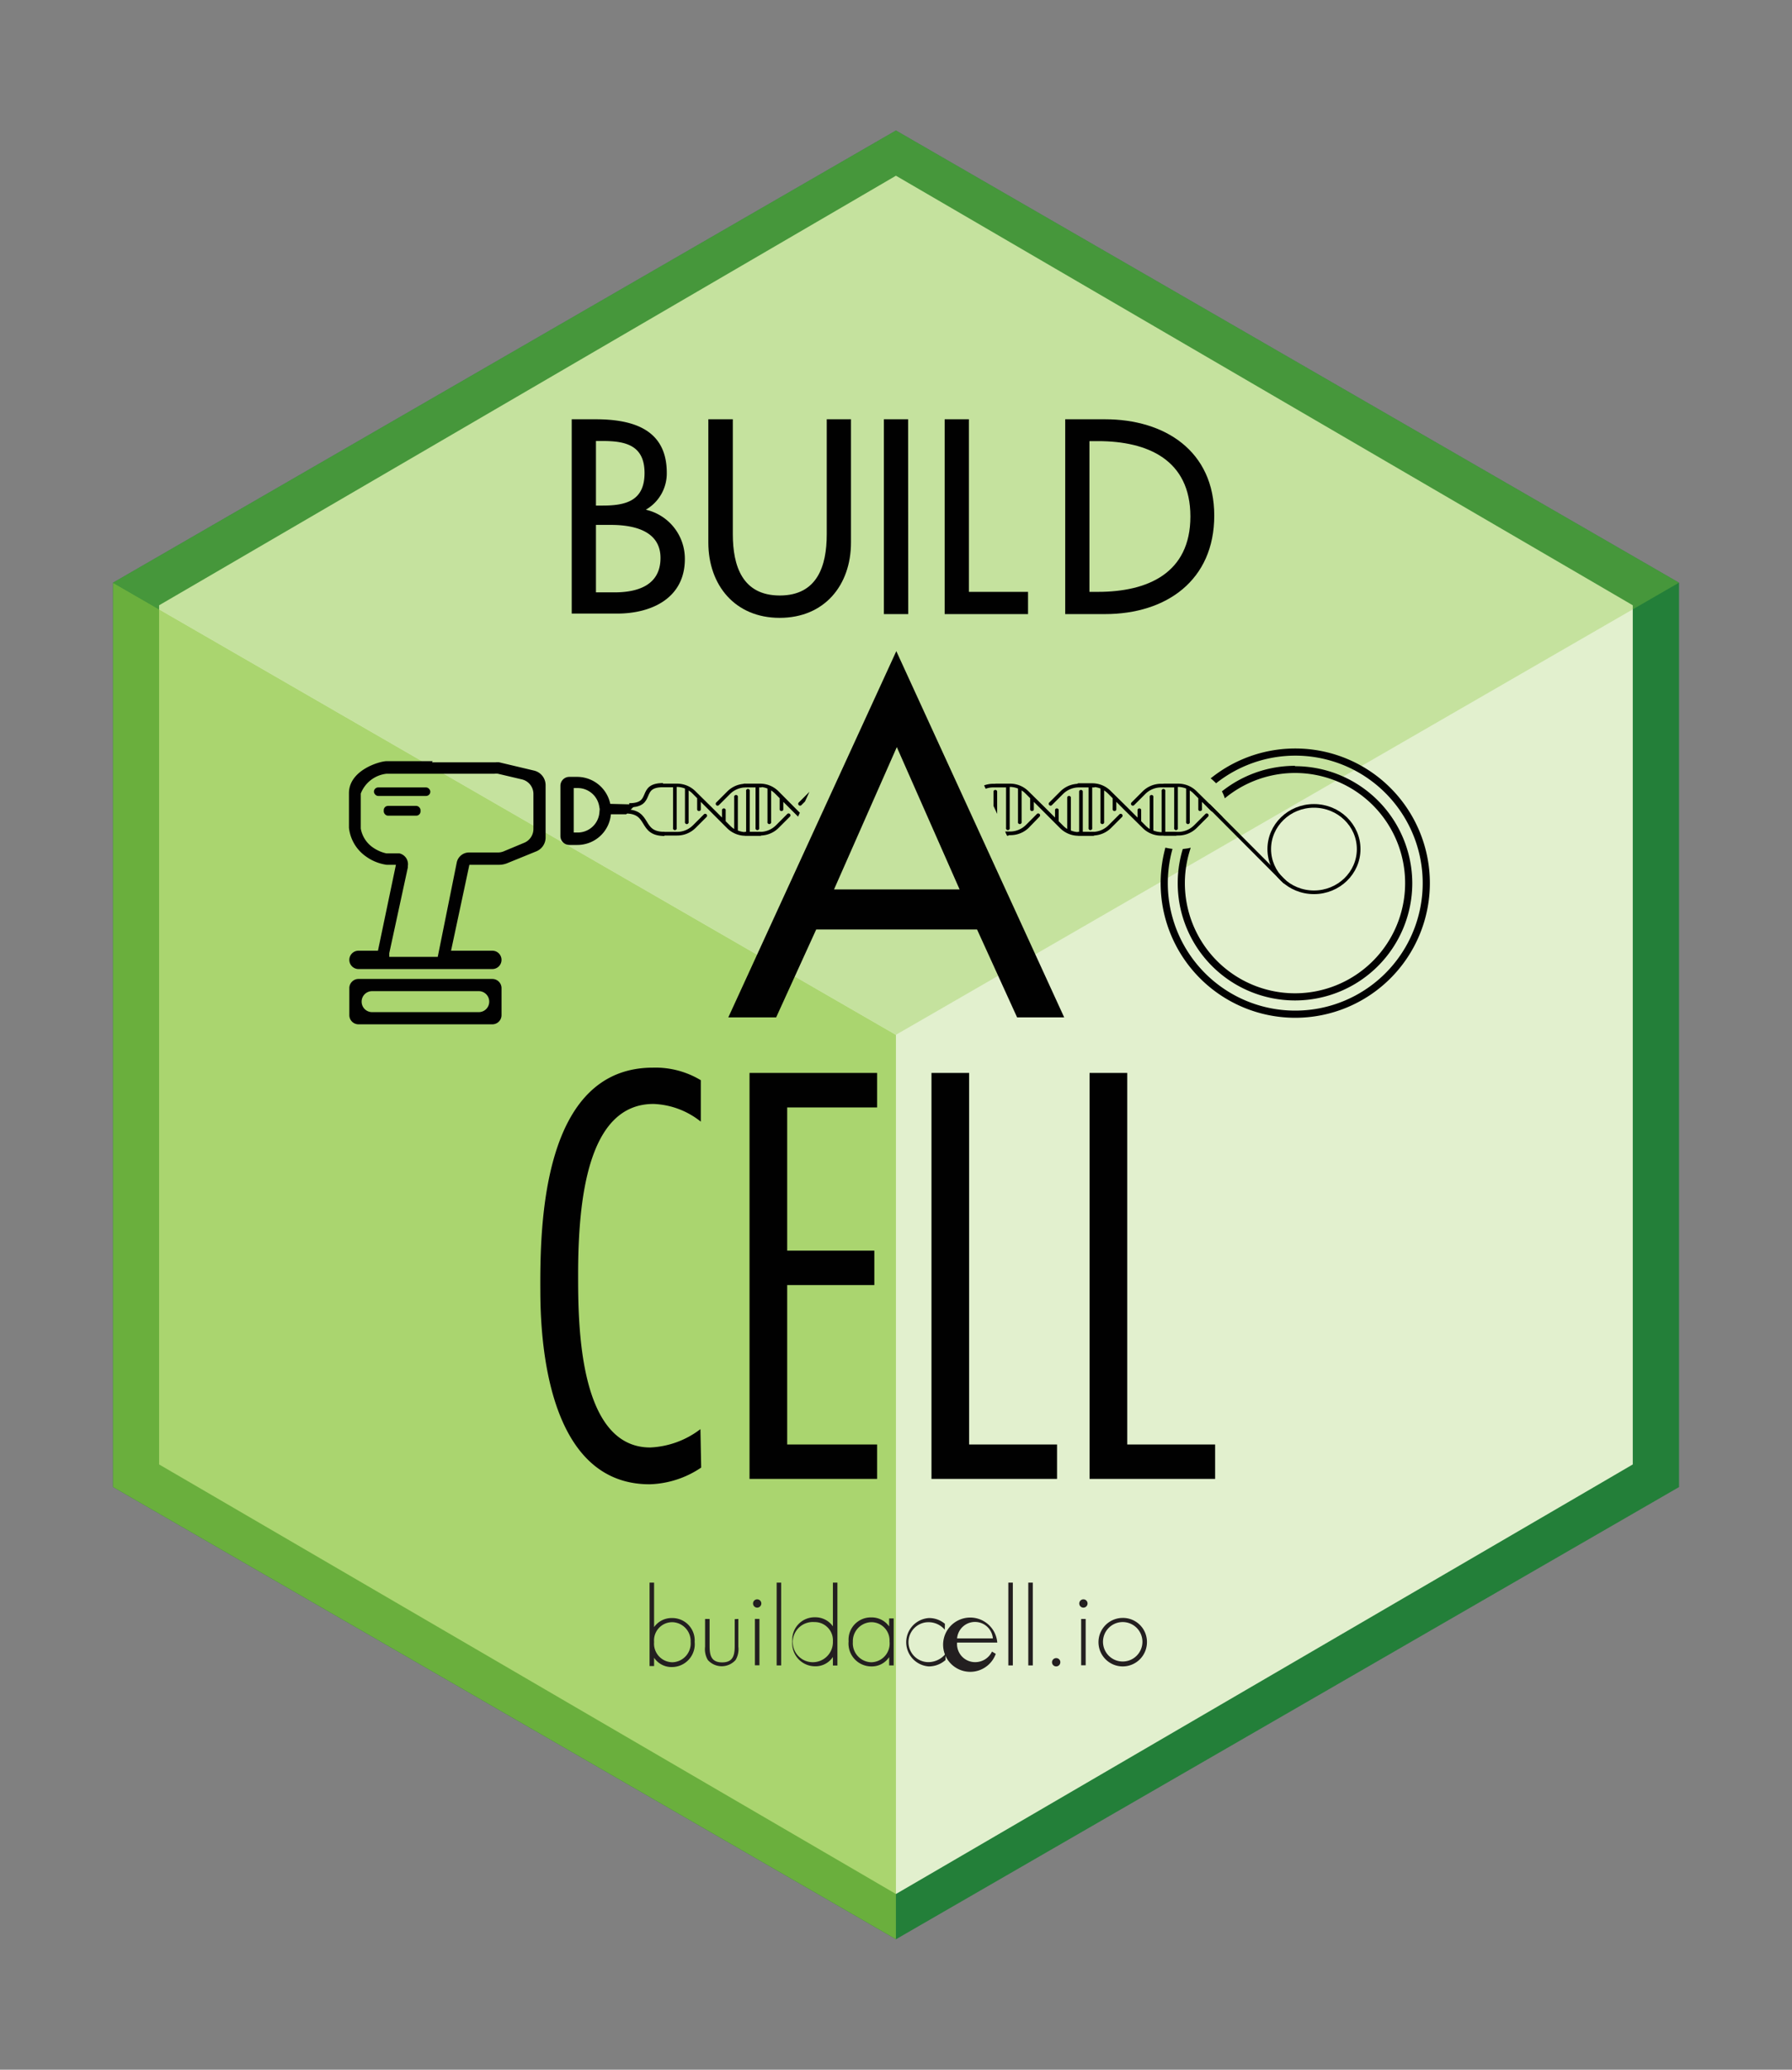<svg xmlns="http://www.w3.org/2000/svg" xmlns:xlink="http://www.w3.org/1999/xlink" viewBox="0 0 142.71 164.78"><rect x="0" y="0" width="142.71" height="164.78" fill="#808080" stroke="none"/><defs><style>.cls-1,.cls-10,.cls-12{fill:none;}.cls-2{clip-path:url(#clip-path);}.cls-3{fill:#006838;}.cls-4,.cls-9{fill:#fff;}.cls-5,.cls-6,.cls-7{fill:#8dc63f;}.cls-5{fill-opacity:0.5;}.cls-6{fill-opacity:0.75;}.cls-7{fill-opacity:0.25;}.cls-8{fill:#010101;}.cls-10,.cls-12,.cls-9{stroke:#010101;stroke-miterlimit:10;}.cls-9{stroke-linecap:round;}.cls-10,.cls-9{stroke-width:0.29px;}.cls-11{clip-path:url(#clip-path-2);}.cls-12{stroke-width:0.33px;}.cls-13{clip-path:url(#clip-path-3);}.cls-14{fill:#231f20;}</style><clipPath id="clip-path"><polygon class="cls-1" points="133.71 118.39 71.35 154.39 9 118.39 9 46.39 71.35 10.39 133.71 46.39 133.71 118.39"/></clipPath><clipPath id="clip-path-2"><polygon class="cls-1" points="74.14 53.28 87.09 81.58 82.73 81.58 79.01 73.4 64.05 73.4 60.34 81.58 55.97 81.58 68.93 53.28 20.9 53.28 20.9 84.3 118.15 84.3 118.15 53.28 74.14 53.28"/></clipPath><clipPath id="clip-path-3"><path class="cls-1" d="M92,59.34v2.17a4.36,4.36,0,0,1,1.81-.4c2.12,0,3.85,1.45,3.85,3.25s-1.72,3.25-3.85,3.25A4.36,4.36,0,0,1,92,67.2V81.45h22.53V59.34Z"/></clipPath></defs><title>BAC</title><g id="Layer_2" data-name="Layer 2"><g id="Build_A_Cell" data-name="Build A Cell"><g class="cls-2"><polygon class="cls-3" points="66.85 2.6 4.5 38.6 0 41.2 0 46.39 0 118.39 0 123.59 4.5 126.19 66.85 162.19 71.35 164.78 75.85 162.19 138.21 126.19 142.71 123.59 142.71 118.39 142.71 46.39 142.71 41.2 138.21 38.6 75.85 2.6 71.35 0 66.85 2.6"/><polygon class="cls-4" points="67.65 16.15 16.38 46.03 12.67 48.19 12.67 52.51 12.67 112.28 12.67 116.59 16.38 118.75 67.65 148.63 71.35 150.79 75.06 148.63 126.33 118.75 130.03 116.59 130.03 112.28 130.03 52.51 130.03 48.19 126.33 46.03 75.06 16.15 71.35 13.99 67.65 16.15"/><polygon class="cls-5" points="142.71 41.2 138.21 38.6 75.85 2.6 71.35 0 66.85 2.6 4.5 38.6 0 41.2 71.35 82.39 142.71 41.2"/><polygon class="cls-6" points="0 41.2 0 46.39 0 118.39 0 123.59 4.5 126.19 66.85 162.19 71.35 164.78 71.35 82.39 0 41.2"/><polygon class="cls-7" points="71.35 164.78 75.85 162.19 138.21 126.19 142.71 123.59 142.71 118.39 142.71 46.39 142.71 41.2 71.35 82.39 71.35 164.78"/><path class="cls-8" d="M55.84,116.84a7.7,7.7,0,0,1-4.11,1.33c-7.59,0-8.7-9.9-8.7-15.43C43,97.51,43.19,85,52,85a7,7,0,0,1,3.81,1v3.3a6.39,6.39,0,0,0-3.77-1.41c-5.23,0-6,7.59-6,13.59,0,3.77,0,13.76,5.74,13.76a7.08,7.08,0,0,0,4-1.46Z"/><path class="cls-8" d="M69.85,88.17H62.69v11.4h6.94v2.74H62.69V115h7.16v2.74H59.69V85.42H69.85Z"/><path class="cls-8" d="M77.18,115h7v2.74h-10V85.42h3Z"/><path class="cls-8" d="M89.77,115h7v2.74h-10V85.42h3Z"/><path class="cls-8" d="M45.53,33.38h1.89c2.92,0,5.68.76,5.68,4.26a3.33,3.33,0,0,1-1.67,2.94v0a4,4,0,0,1,3.11,3.93c0,3.11-2.65,4.34-5.39,4.34H45.53Zm1.93,6.87H48c1.83,0,3.33-.37,3.33-2.59S49.8,35.11,48,35.11h-.54Zm0,6.91h1.48c1.79,0,3.66-.53,3.66-2.74s-2.22-2.63-3.95-2.63H47.46Z"/><path class="cls-8" d="M58.36,33.38v9.15c0,2.53.76,4.88,3.74,4.88s3.74-2.34,3.74-4.87V33.38h1.93v9.81c0,3.41-2.12,6-5.68,6s-5.68-2.61-5.68-6V33.38Z"/><path class="cls-8" d="M72.33,48.89H70.39V33.38h1.93Z"/><path class="cls-8" d="M77.16,47.12h4.71v1.77H75.23V33.38h1.93Z"/><path class="cls-8" d="M84.83,33.38H88c4.75,0,8.7,2.51,8.7,7.67S92.88,48.89,88,48.89H84.83Zm1.93,13.74h.68c3.95,0,7.36-1.48,7.36-6s-3.41-6-7.36-6h-.68Z"/><path class="cls-9" d="M54,60.61"/><path class="cls-9" d="M51.38,62.32"/><path class="cls-8" d="M65,74l-3.19,7H58L71.38,51.84,84.75,81H81l-3.19-7Zm6.42-14.52-5,11.33h10Z"/><path class="cls-10" d="M102.75,70.58"/><g class="cls-11"><path class="cls-8" d="M30.79,61.6l8.59,0a1.19,1.19,0,0,1,.27,0l1.91.45a1.19,1.19,0,0,1,.92,1.16V66a1.19,1.19,0,0,1-.74,1.1l-1.63.68a1.19,1.19,0,0,1-.45.09H37.38a1,1,0,0,0-1,.77h0L35,75.49l-.14.69H31l0-.29,1.48-6.83,0-.12a.88.88,0,0,0-.68-1l-.18,0h-.86a3,3,0,0,1-1.12-.51,2.31,2.31,0,0,1-.91-1.47V63.18A2.49,2.49,0,0,1,30.79,61.6Zm3.67-1,0,0-.06,0H30.79c-.55,0-3,.71-3,2.55V65.9a3.21,3.21,0,0,0,1.33,2.27,3.7,3.7,0,0,0,1.67.68h.74L30.1,75.69H28.55a.73.73,0,0,0-.73.73h0a.73.73,0,0,0,.73.73H39.21a.73.73,0,0,0,.73-.73h0a.73.73,0,0,0-.73-.73H35.92l1.46-6.84h2.36a1.74,1.74,0,0,0,.66-.13l2.31-.94a1.19,1.19,0,0,0,.74-1.1V62.51a1.19,1.19,0,0,0-.92-1.16l-2.78-.66a1.19,1.19,0,0,0-.27,0l-5.08,0h0Z"/><rect class="cls-8" x="29.78" y="62.69" width="4.49" height="0.68" rx="0.34" ry="0.34"/><rect class="cls-8" x="30.56" y="64.16" width="2.93" height="0.78" rx="0.34" ry="0.34"/><path class="cls-8" d="M48.6,64a2.7,2.7,0,0,0-2.65-2.15h-.61a.71.71,0,0,0-.71.71h0v4a.71.71,0,0,0,.71.71h.61a2.68,2.68,0,0,0,2.7-2.44h1.22l.76-.78Zm-.87.74A1.73,1.73,0,0,1,46,66.28h-.31V62.74H46a1.74,1.74,0,0,1,1.71,1.4l.05.28Z"/><path class="cls-8" d="M27.82,78.67v2.15a.73.73,0,0,0,.73.73H39.21a.73.73,0,0,0,.73-.73h0V78.67a.73.73,0,0,0-.73-.73H28.55a.73.73,0,0,0-.73.73Zm10.31,1.91h-8.5a.83.83,0,0,1-.83-.83h0a.83.83,0,0,1,.83-.84h8.5a.83.83,0,0,1,.83.83h0a.83.83,0,0,1-.83.84Z"/><path class="cls-8" d="M55.39,65.92l.89-.89a.15.15,0,0,0-.21-.21l-.89.89a1.79,1.79,0,0,1-1.27.52H52.78a.15.15,0,0,0,0,.29h1.13A2.08,2.08,0,0,0,55.39,65.92Z"/><path class="cls-8" d="M57.93,63l-.89.89a.15.15,0,0,0,0,.21.15.15,0,0,0,.21,0l.89-.89a1.79,1.79,0,0,1,1.27-.52h1.13a.15.15,0,1,0,0-.29H59.41A2.08,2.08,0,0,0,57.93,63Z"/><path class="cls-8" d="M60.68,66.39a.15.15,0,0,0-.15-.15h-.82V63a.15.15,0,1,0-.29,0v3.25h0a1.81,1.81,0,0,1-.66-.13V63.48a.15.15,0,1,0-.29,0V66a1.78,1.78,0,0,1-.32-.26l-.36-.36v-.91a.15.15,0,0,0-.29,0v.62l-.72-.72h0L55.39,63a2.07,2.07,0,0,0-1.48-.61H52.78a.15.15,0,0,0,0,.29h.82V65.9a.15.15,0,1,0,.29,0V62.65h0a1.81,1.81,0,0,1,.66.13v2.64a.15.15,0,1,0,.29,0V62.93a1.79,1.79,0,0,1,.32.26l.36.36v.91a.15.15,0,0,0,.29,0v-.62l.72.72h0l1.37,1.37a2.07,2.07,0,0,0,1.48.61h1.13A.15.15,0,0,0,60.68,66.39Z"/><path class="cls-8" d="M62,65.92l.89-.89a.15.15,0,1,0-.21-.21l-.89.89a1.79,1.79,0,0,1-1.27.52H59.35a.15.15,0,0,0,0,.29h1.13A2.08,2.08,0,0,0,62,65.92Z"/><path class="cls-8" d="M64.5,63l-.89.89a.15.15,0,0,0,0,.21.15.15,0,0,0,.21,0l.89-.89A1.79,1.79,0,0,1,66,62.65H67.1a.15.15,0,1,0,0-.29H66A2.08,2.08,0,0,0,64.5,63Z"/><path class="cls-8" d="M67.25,66.39a.15.15,0,0,0-.15-.15h-.82V63A.15.15,0,0,0,66,63v3.25h0a1.81,1.81,0,0,1-.66-.13V63.48a.15.15,0,0,0-.29,0V66a1.78,1.78,0,0,1-.32-.26l-.36-.36v-.91a.15.15,0,1,0-.29,0v.62l-.72-.72h0L62,63a2.07,2.07,0,0,0-1.48-.61H59.35a.15.15,0,1,0,0,.29h.82V65.9a.15.15,0,1,0,.29,0V62.65h0a1.81,1.81,0,0,1,.66.13v2.64a.15.15,0,1,0,.29,0V62.93a1.79,1.79,0,0,1,.32.26l.36.36v.91a.15.15,0,0,0,.29,0v-.62l.72.72h0l1.37,1.37a2.07,2.07,0,0,0,1.48.61H67.1A.15.15,0,0,0,67.25,66.39Z"/><path class="cls-8" d="M68.52,65.92l.89-.89a.15.15,0,0,0-.21-.21l-.89.89a1.79,1.79,0,0,1-1.27.52H65.91a.15.15,0,0,0,0,.29H67A2.08,2.08,0,0,0,68.52,65.92Z"/><path class="cls-8" d="M71.06,63l-.89.89a.15.15,0,0,0,0,.21.15.15,0,0,0,.21,0l.89-.89a1.79,1.79,0,0,1,1.27-.52h1.13a.15.15,0,1,0,0-.29H72.54A2.08,2.08,0,0,0,71.06,63Z"/><path class="cls-8" d="M73.82,66.39a.15.15,0,0,0-.15-.15h-.82V63a.15.15,0,0,0-.29,0v3.25h0a1.81,1.81,0,0,1-.66-.13V63.48a.15.15,0,0,0-.29,0V66a1.78,1.78,0,0,1-.32-.26l-.36-.36v-.91a.15.15,0,0,0-.29,0v.62l-.72-.72h0L68.53,63A2.07,2.07,0,0,0,67,62.36H65.91a.15.15,0,0,0,0,.29h.82V65.9a.15.15,0,1,0,.29,0V62.65h0a1.81,1.81,0,0,1,.66.13v2.64a.15.15,0,1,0,.29,0V62.93a1.79,1.79,0,0,1,.32.26l.36.36v.91a.15.15,0,0,0,.29,0v-.62l.72.72h0l1.37,1.37a2.07,2.07,0,0,0,1.48.61h1.13A.15.15,0,0,0,73.82,66.39Z"/><path class="cls-8" d="M75.09,65.92,76,65a.15.15,0,1,0-.21-.21l-.89.89a1.79,1.79,0,0,1-1.27.52H72.48a.15.15,0,0,0,0,.29h1.13A2.08,2.08,0,0,0,75.09,65.92Z"/><path class="cls-8" d="M77.63,63l-.89.89a.15.15,0,0,0,0,.21.15.15,0,0,0,.21,0l.89-.89a1.79,1.79,0,0,1,1.27-.52h1.13a.15.15,0,1,0,0-.29H79.11A2.08,2.08,0,0,0,77.63,63Z"/><path class="cls-8" d="M80.38,66.39a.15.15,0,0,0-.15-.15h-.82V63a.15.15,0,0,0-.29,0v3.25h0a1.81,1.81,0,0,1-.66-.13V63.48a.15.15,0,1,0-.29,0V66a1.78,1.78,0,0,1-.32-.26l-.36-.36v-.91a.15.15,0,0,0-.29,0v.62l-.72-.72h0L75.1,63a2.07,2.07,0,0,0-1.48-.61H72.48a.15.15,0,0,0,0,.29h.82V65.9a.15.15,0,1,0,.29,0V62.65h0a1.81,1.81,0,0,1,.66.13v2.64a.15.15,0,1,0,.29,0V62.93a1.79,1.79,0,0,1,.32.26l.36.36v.91a.15.15,0,0,0,.29,0v-.62l.72.72h0l1.37,1.37a2.07,2.07,0,0,0,1.48.61h1.13A.15.15,0,0,0,80.38,66.39Z"/><path class="cls-8" d="M81.91,65.92,82.8,65a.15.15,0,0,0-.21-.21l-.89.89a1.79,1.79,0,0,1-1.27.52H79.3a.15.15,0,0,0,0,.29h1.13A2.08,2.08,0,0,0,81.91,65.92Z"/><path class="cls-8" d="M84.45,63l-.89.89a.15.15,0,0,0,0,.21.15.15,0,0,0,.21,0l.89-.89a1.79,1.79,0,0,1,1.27-.52h1.13a.15.15,0,1,0,0-.29H85.93A2.08,2.08,0,0,0,84.45,63Z"/><path class="cls-8" d="M87.2,66.39a.15.15,0,0,0-.15-.15h-.82V63a.15.15,0,0,0-.29,0v3.25h0a1.81,1.81,0,0,1-.66-.13V63.48a.15.15,0,0,0-.29,0V66a1.78,1.78,0,0,1-.32-.26l-.36-.36v-.91a.15.15,0,0,0-.29,0v.62l-.72-.72h0L81.91,63a2.07,2.07,0,0,0-1.48-.61H79.3a.15.15,0,0,0,0,.29h.82V65.9a.15.15,0,1,0,.29,0V62.65h0a1.81,1.81,0,0,1,.66.13v2.64a.15.15,0,1,0,.29,0V62.93a1.79,1.79,0,0,1,.32.26l.36.36v.91a.15.15,0,0,0,.29,0v-.62l.72.72h0l1.37,1.37a2.07,2.07,0,0,0,1.48.61h1.13A.15.15,0,0,0,87.2,66.39Z"/><path class="cls-8" d="M88.48,65.92l.89-.89a.15.15,0,0,0-.21-.21l-.89.89a1.79,1.79,0,0,1-1.27.52H85.87a.15.15,0,0,0,0,.29H87A2.08,2.08,0,0,0,88.48,65.92Z"/><path class="cls-8" d="M91,63l-.89.89a.15.15,0,0,0,0,.21.15.15,0,0,0,.21,0l.89-.89a1.79,1.79,0,0,1,1.27-.52h1.13a.15.15,0,1,0,0-.29H92.49A2.08,2.08,0,0,0,91,63Z"/><path class="cls-8" d="M93.77,66.39a.15.15,0,0,0-.15-.15H92.8V63a.15.15,0,1,0-.29,0v3.25h0a1.81,1.81,0,0,1-.66-.13V63.48a.15.15,0,1,0-.29,0V66a1.78,1.78,0,0,1-.32-.26l-.36-.36v-.91a.15.15,0,0,0-.29,0v.62l-.72-.72h0L88.48,63A2.07,2.07,0,0,0,87,62.36H85.87a.15.15,0,0,0,0,.29h.82V65.9a.15.15,0,1,0,.29,0V62.65h0a1.81,1.81,0,0,1,.66.13v2.64a.15.15,0,1,0,.29,0V62.93a1.79,1.79,0,0,1,.32.26l.36.36v.91a.15.15,0,0,0,.29,0v-.62l.72.72h0L91,65.92a2.07,2.07,0,0,0,1.48.61h1.13A.15.15,0,0,0,93.77,66.39Z"/><path class="cls-8" d="M95.3,65.92l.89-.89a.15.15,0,1,0-.21-.21l-.89.89a1.79,1.79,0,0,1-1.27.52H92.69a.15.15,0,0,0,0,.29h1.13A2.08,2.08,0,0,0,95.3,65.92Z"/><path class="cls-8" d="M97.39,65.07l-.72-.72h0L95.3,63a2.07,2.07,0,0,0-1.48-.61H92.69a.15.15,0,0,0,0,.29h.82V65.9a.15.15,0,1,0,.29,0V62.65h0a1.81,1.81,0,0,1,.66.13v2.64a.15.15,0,1,0,.29,0V62.93a1.79,1.79,0,0,1,.32.26l.36.36v.91a.15.15,0,0,0,.29,0v-.62l.72.72h0"/><path class="cls-8" d="M97.68,65.36"/><path class="cls-12" d="M52.8,62.51c-2,0-.66,1.6-2.69,1.6"/><path class="cls-12" d="M52.91,66.39c-2,0-1.08-1.79-3.1-1.79"/><ellipse class="cls-10" cx="104.64" cy="67.6" rx="3.56" ry="3.44"/><line class="cls-10" x1="96.23" y1="64.11" x2="102.34" y2="70.24"/><g class="cls-13"><path class="cls-8" d="M103.13,60.16A10.15,10.15,0,1,1,93,70.31a10.16,10.16,0,0,1,10.15-10.15m0-.57a10.72,10.72,0,1,0,10.72,10.72,10.72,10.72,0,0,0-10.72-10.72Z"/><path class="cls-8" d="M103.13,61.54a8.77,8.77,0,1,1-8.77,8.77,8.78,8.78,0,0,1,8.77-8.77m0-.57a9.34,9.34,0,1,0,9.34,9.34A9.34,9.34,0,0,0,103.13,61Z"/></g></g><path class="cls-14" d="M51.73,126h.36v3.54h0a1.7,1.7,0,0,1,1.42-.72,1.78,1.78,0,0,1,1.81,1.9,1.82,1.82,0,0,1-1.82,2,1.66,1.66,0,0,1-1.41-.74h0v.66h-.36ZM55,130.72a1.5,1.5,0,0,0-1.44-1.57,1.45,1.45,0,0,0-1.47,1.58,1.48,1.48,0,0,0,1.46,1.61A1.5,1.5,0,0,0,55,130.72Z"/><path class="cls-14" d="M58.8,128.89v2.21a1.68,1.68,0,0,1-.22,1.06,1.48,1.48,0,0,1-2.21,0,1.69,1.69,0,0,1-.22-1.06v-2.21h.36V131c0,.71.08,1.35,1,1.35s1-.64,1-1.35v-2.09Z"/><path class="cls-14" d="M60.63,127.66a.33.33,0,0,1-.66,0,.33.33,0,1,1,.66,0Zm-.15,4.92h-.36v-3.69h.36Z"/><path class="cls-14" d="M62.21,132.59h-.36V126h.36Z"/><path class="cls-14" d="M66.33,131.92h0a1.66,1.66,0,0,1-1.41.74,1.82,1.82,0,0,1-1.82-2,1.77,1.77,0,0,1,1.81-1.9,1.7,1.7,0,0,1,1.42.72h0V126h.36v6.6h-.36Zm0-1.25a1.45,1.45,0,0,0-1.48-1.53,1.6,1.6,0,1,0,1.48,1.53Z"/><path class="cls-14" d="M71.17,132.59h-.36v-.66h0a1.65,1.65,0,0,1-1.41.74,1.82,1.82,0,0,1-1.82-2,1.77,1.77,0,0,1,1.81-1.9,1.7,1.7,0,0,1,1.42.72h0v-.64h.36Zm-3.25-1.87a1.51,1.51,0,0,0,1.46,1.62,1.49,1.49,0,0,0,1.46-1.66,1.45,1.45,0,0,0-1.48-1.53A1.51,1.51,0,0,0,67.92,130.72Z"/><path class="cls-14" d="M75.24,129.75a1.7,1.7,0,0,0-1.3-.6,1.59,1.59,0,0,0,0,3.18,1.78,1.78,0,0,0,1.36-.66v.49a2,2,0,0,1-1.34.51,1.93,1.93,0,0,1,0-3.85,1.94,1.94,0,0,1,1.29.46Z"/><path class="cls-14" d="M76.22,130.77a1.44,1.44,0,0,0,1.48,1.56,1.48,1.48,0,0,0,1.3-.84l.3.18a2.16,2.16,0,1,1,.12-.9Zm2.85-.33a1.43,1.43,0,0,0-2.85,0Z"/><path class="cls-14" d="M80.66,132.59H80.3V126h.36Z"/><path class="cls-14" d="M82.25,132.59h-.36V126h.36Z"/><path class="cls-14" d="M84.44,132.34a.33.33,0,1,1-.33-.33A.32.32,0,0,1,84.44,132.34Z"/><path class="cls-14" d="M86.61,127.66a.33.33,0,0,1-.66,0,.33.33,0,0,1,.66,0Zm-.15,4.92H86.1v-3.69h.36Z"/><path class="cls-14" d="M91.34,130.74a1.93,1.93,0,1,1-1.94-1.93A1.91,1.91,0,0,1,91.34,130.74Zm-3.5,0a1.57,1.57,0,1,0,1.54-1.6A1.57,1.57,0,0,0,87.84,130.75Z"/></g></g></g></svg>